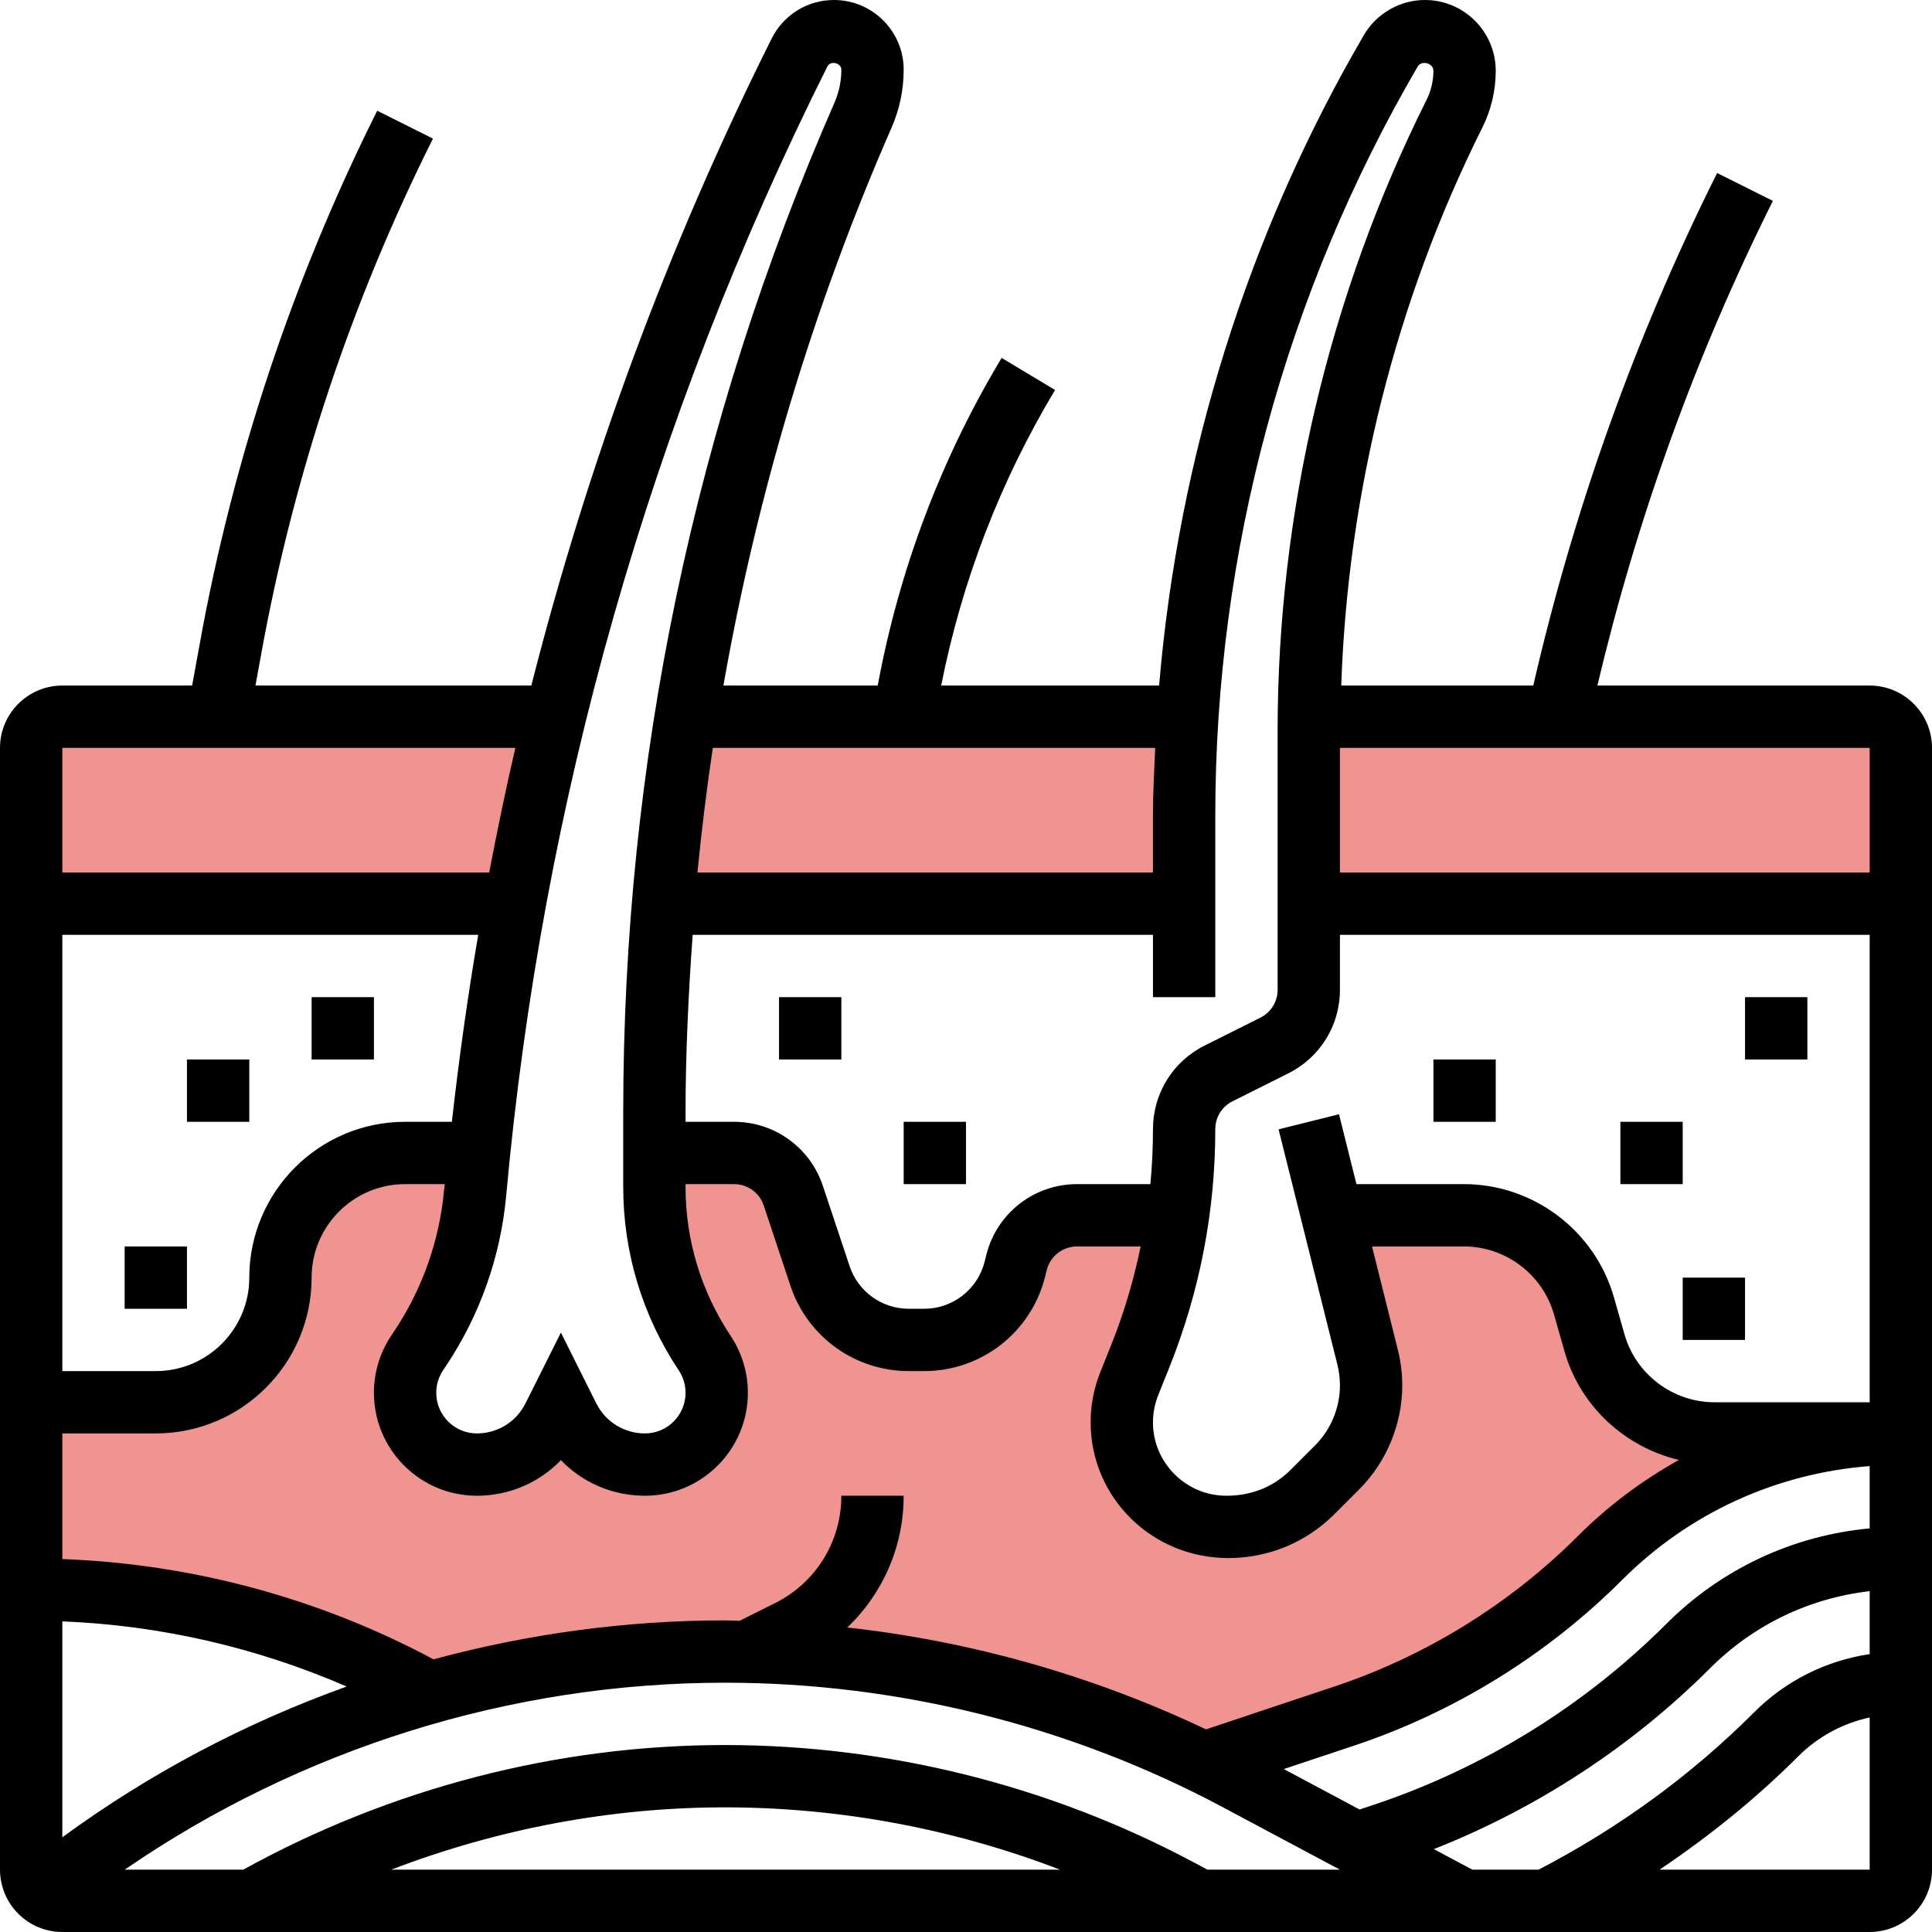 <?xml version="1.0" encoding="UTF-8"?>
<svg width="496px" height="496px" viewBox="0 0 496 496" version="1.1" xmlns="http://www.w3.org/2000/svg" xmlns:xlink="http://www.w3.org/1999/xlink">
    <!-- Generator: Sketch 64 (93537) - https://sketch.com -->
    <title>hair</title>
    <desc>Created with Sketch.</desc>
    <g id="Page-1" stroke="none" stroke-width="1" fill="none" fill-rule="evenodd">
        <g id="hair" fill-rule="nonzero">
            <path d="M480,176 L410.096,176 C420.28,132.968 435.384,91.136 455.152,51.576 L440.84,44.416 C419.944,86.208 404.112,130.464 393.64,175.992 L344.336,175.992 C346.024,126.424 358.368,77.16 380.536,32.8 C382.808,28.288 384,23.224 384,18.168 C384,8.152 375.848,-2.84217094e-14 365.832,-2.84217094e-14 C359.4,-2.84217094e-14 353.392,3.456 350.144,9.008 C320.344,60.112 302.528,117.28 297.576,176 L241.624,176 C246.96,149.16 256.744,123.648 270.864,100.12 L257.144,91.888 C241.52,117.912 230.872,146.192 225.336,176 L185.72,176 C194.352,126.976 208.64,79.064 228.872,32.816 C230.944,28.072 232,23.056 232,17.888 C232,8.024 223.976,-2.84217094e-14 214.112,-2.84217094e-14 C207.296,-2.84217094e-14 201.176,3.792 198.112,9.888 C171.44,63.224 150.968,118.808 136.408,176 L65.584,176 L67.072,167.832 C75.416,121.88 90.248,77.376 111.152,35.584 L96.84,28.424 C75.264,71.576 59.952,117.52 51.336,164.968 L49.328,176 L16,176 C7.176,176 0,183.176 0,192 L0,480 C0,488.824 7.176,496 16,496 L480,496 C488.824,496 496,488.824 496,480 L496,192 C496,183.176 488.824,176 480,176 Z M306.392,478.08 C269.504,458.4 227.912,448 186.096,448 C143.016,448 100.328,459.096 62.44,480 L32.016,480 C77.136,448.96 131.12,432 186.096,432 C230.528,432 274.728,443.048 313.928,463.96 L343.992,480 L309.992,480 L306.392,478.08 Z M272.152,480 L100.424,480 C127.752,469.536 156.816,464 186.096,464 C215.488,464 244.768,469.48 272.152,480 Z M116.008,288 L104,288 C81.944,288 64,305.944 64,328 C64,341.232 53.232,352 40,352 L16,352 L16,240 L122.776,240 C120.048,255.896 117.816,271.896 116.008,288 Z M89,432.984 C63.032,442.296 38.392,455.28 16,471.688 L16,416.256 C41.152,417.256 65.944,422.96 89,432.984 Z M368.104,474.72 C394.568,464.288 418.92,448.392 439.032,428.28 C450.2,417.112 464.536,410.272 480,408.496 L480,424.656 C468.816,426.336 458.488,431.448 450.344,439.592 C434.136,455.8 415.504,469.36 394.984,480 L378.008,480 L368.104,474.72 Z M427.72,416.968 C406.76,437.928 380.816,453.96 352.696,463.336 L349.048,464.552 L329.584,454.168 L347.64,448.152 C373.4,439.568 397.176,424.872 416.408,405.648 C433.632,388.424 455.976,378.248 480,376.384 L480,392.384 C460.248,394.216 441.92,402.768 427.72,416.968 L427.72,416.968 Z M440.144,360 C429.488,360 419.992,352.84 417.064,342.592 L414.328,333.008 C409.44,315.928 393.624,304 375.856,304 L348.24,304 L343.76,286.064 L328.248,289.936 L343.36,350.4 C343.784,352.112 344,353.88 344,355.664 C344,361.4 341.68,367.008 337.624,371.064 L331.296,377.392 C327.032,381.656 321.376,384 314.864,384 C304.464,384 296,375.544 296,365.168 C296,362.76 296.456,360.408 297.352,358.176 L300.248,350.936 C308.048,331.424 312,310.888 312,289.888 C312,286.832 313.696,284.088 316.424,282.728 L330.736,275.568 C338.912,271.488 344,263.256 344,254.112 L344,240 L480,240 L480,360 L440.144,360 Z M312,209.304 C312,141.824 329.968,75.36 363.968,17.072 C364.968,15.392 367.992,16.2 368,18.168 C368,20.752 367.392,23.336 366.232,25.648 C341.216,75.68 328,131.68 328,187.6 L328,254.104 C328,257.16 326.304,259.904 323.576,261.264 L309.264,268.424 C301.088,272.512 296,280.744 296,289.888 C296,294.616 295.776,299.328 295.336,304 L276.496,304 C265.464,304 255.888,311.48 253.208,322.192 L252.792,323.88 C251,331.016 244.616,336 237.256,336 L233.296,336 C226.4,336 220.304,331.6 218.12,325.056 L211.24,304.408 C207.96,294.592 198.816,288 188.472,288 L176,288 L176,285.6 C176,270.312 176.744,255.128 177.824,240 L296,240 L296,256 L312,256 L312,209.304 Z M212.416,17.056 C213.216,15.472 215.992,16.136 216,17.888 C216,20.824 215.4,23.696 214.216,26.392 C178.24,108.64 160,195.848 160,285.6 L160,304.736 C160,321.544 164.928,337.816 174.248,351.8 C175.4,353.512 176,355.512 176,357.576 C176,363.328 171.328,368 165.576,368 C160.248,368 155.464,365.04 153.08,360.28 L144,342.112 L134.912,360.28 C132.528,365.04 127.752,368 122.424,368 C116.672,368 112,363.328 112,357.576 C112,355.512 112.6,353.512 113.76,351.784 L114.544,350.608 C123.208,337.624 128.536,322.528 129.952,306.976 C139.16,205.624 166.904,108.08 212.416,17.056 L212.416,17.056 Z M426.056,480 C438.808,471.408 450.784,461.784 461.656,450.904 C466.76,445.8 473.104,442.424 480,440.92 L480,480 L426.056,480 Z" id="Shape" fill="#000000"></path>
            <polygon id="Path" fill="#F09491" points="480 224 344 224 344 192 480 192"></polygon>
            <path d="M296.576,192 C296.32,197.76 296,203.52 296,209.304 L296,224 L179.056,224 C180.096,213.288 181.416,202.616 183,192 L296.576,192 Z" id="Path" fill="#F09491"></path>
            <path d="M132.312,192 C129.84,202.608 127.648,213.288 125.592,224 L16,224 L16,192 L132.312,192 Z" id="Path" fill="#F09491"></path>
            <path d="M40,368 C62.056,368 80,350.056 80,328 C80,314.768 90.768,304 104,304 L114.184,304 C114.136,304.512 114.056,305.016 114.008,305.52 C112.84,318.432 108.416,330.952 101.216,341.736 L100.432,342.912 C97.528,347.272 96,352.344 96,357.576 C96,372.152 107.848,384 122.424,384 C130.744,384 138.456,380.632 144,374.856 C149.544,380.632 157.256,384 165.576,384 C180.152,384 192,372.152 192,357.576 C192,352.344 190.472,347.272 187.56,342.92 C180,331.568 176,318.368 176,304.736 L176,304 L188.472,304 C191.92,304 194.976,306.192 196.064,309.472 L202.936,330.12 C207.304,343.2 219.504,352 233.296,352 L237.256,352 C251.968,352 264.744,342.032 268.312,327.744 L268.728,326.064 C269.624,322.496 272.816,320 276.496,320 L292.84,320 C291.08,328.488 288.648,336.848 285.392,344.992 L282.504,352.216 C280.84,356.352 280,360.712 280,365.168 C280,384.368 295.64,400 315.368,400 C325.648,400 335.328,395.984 342.608,388.704 L348.936,382.376 C355.968,375.344 360,365.608 360,355.664 C360,352.56 359.616,349.48 358.864,346.504 L352.24,320 L375.856,320 C386.512,320 396.008,327.16 398.936,337.408 L401.672,346.992 C405.704,361.064 417.184,371.52 431.032,374.808 C421.648,380.04 412.904,386.536 405.096,394.344 C387.616,411.816 366,425.176 342.584,432.976 L309.6,443.976 C280.608,430.208 249.408,421.352 217.528,417.824 C226.64,409.144 232,397.072 232,384 L216,384 C216,395.76 209.472,406.32 198.952,411.576 L189.872,416.112 C188.616,416.104 187.352,416 186.096,416 C160.736,416 135.576,419.44 111.296,426 C81.944,410.288 49.24,401.48 16,400.256 L16,368 L40,368 Z" id="Path" fill="#F09491"></path>
            <polygon id="Path" fill="#000000" points="32 320 48 320 48 336 32 336"></polygon>
            <polygon id="Path" fill="#000000" points="80 256 96 256 96 272 80 272"></polygon>
            <polygon id="Path" fill="#000000" points="48 272 64 272 64 288 48 288"></polygon>
            <polygon id="Path" fill="#000000" points="232 288 248 288 248 304 232 304"></polygon>
            <polygon id="Path" fill="#000000" points="200 256 216 256 216 272 200 272"></polygon>
            <polygon id="Path" fill="#000000" points="432 328 448 328 448 344 432 344"></polygon>
            <polygon id="Path" fill="#000000" points="448 256 464 256 464 272 448 272"></polygon>
            <polygon id="Path" fill="#000000" points="368 272 384 272 384 288 368 288"></polygon>
            <polygon id="Path" fill="#000000" points="416 288 432 288 432 304 416 304"></polygon>
        </g>
    </g>
</svg>
